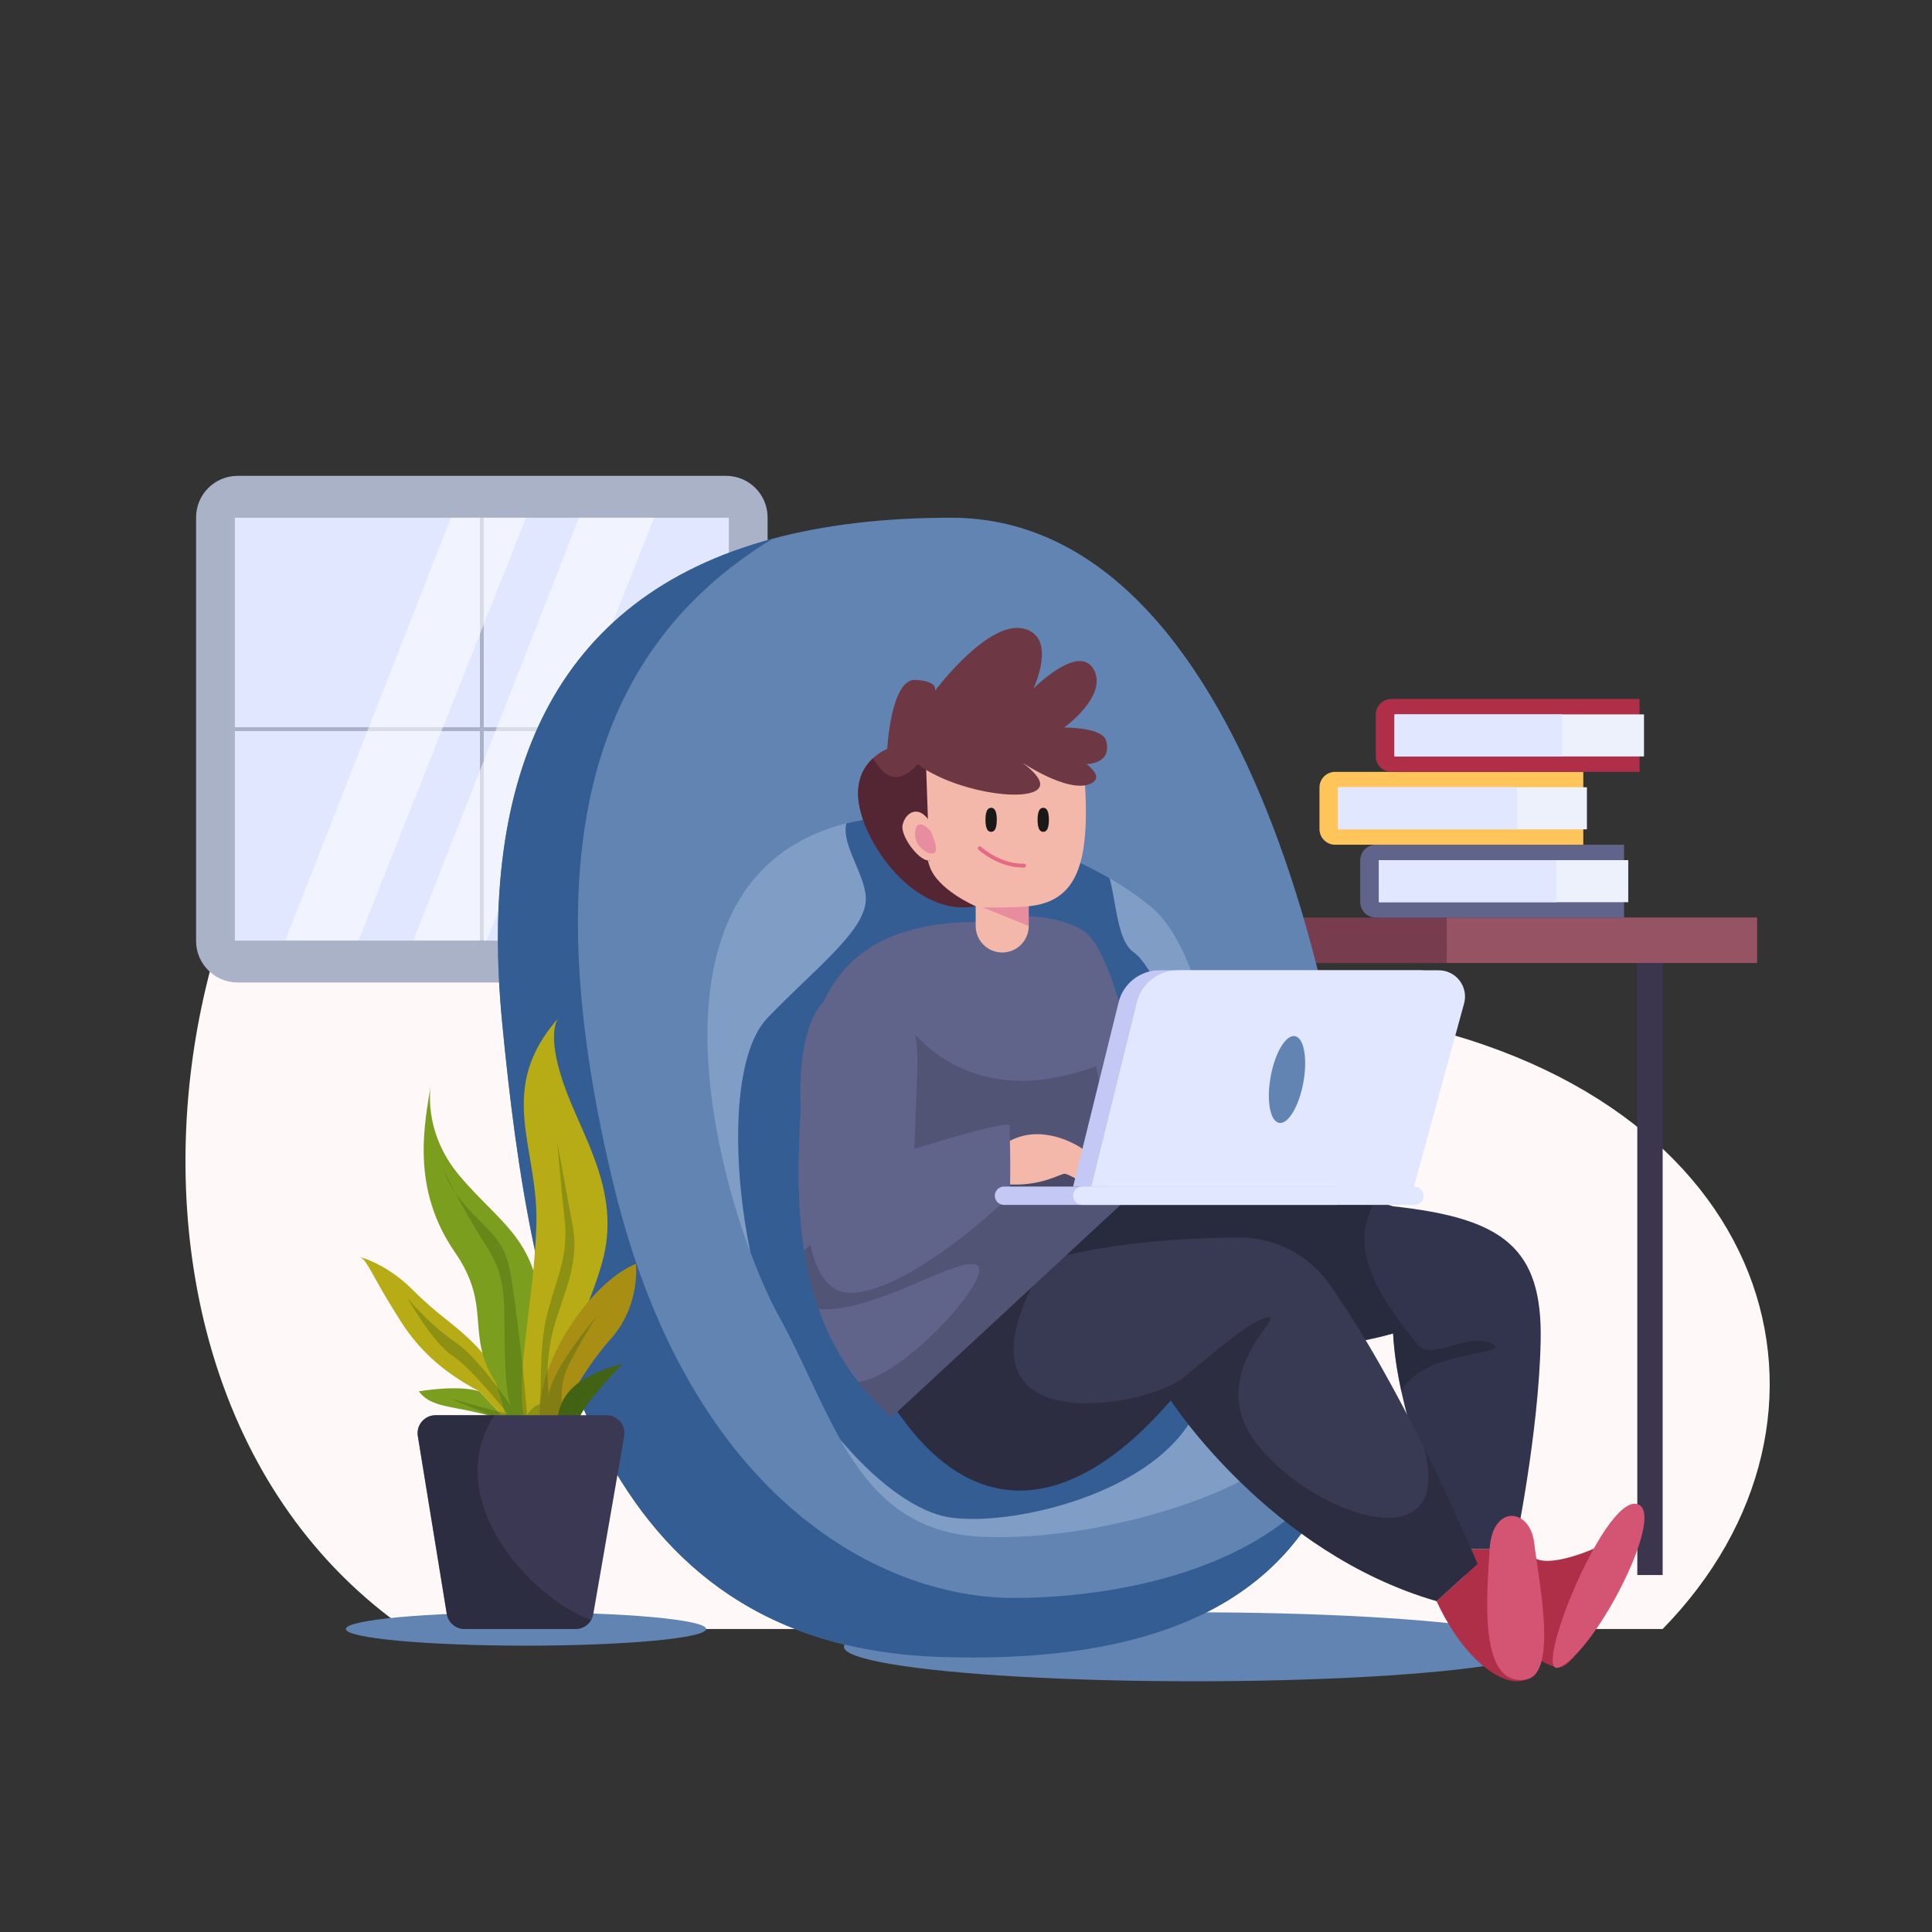 <?xml version="1.0" encoding="utf-8"?>
<!-- Generator: Adobe Illustrator 27.5.0, SVG Export Plug-In . SVG Version: 6.00 Build 0)  -->
<svg version="1.1" xmlns="http://www.w3.org/2000/svg" xmlns:xlink="http://www.w3.org/1999/xlink" x="0px" y="0px"
	 viewBox="0 0 500 500" style="enable-background:new 0 0 500 500;" xml:space="preserve">
<rect x="0" y="0" width="500" height="500" fill="#333333" stroke="none"/>
<g id="BACKGROUND">
	<rect style="fill:transparent;" width="500" height="500"/>
</g>
<g id="OBJECTS">
	<g>
		<path style="fill:#FFF8F8;" d="M430.293,421.581c53.242-54.439,30.193-138.907-72.957-158.178s-125.393-134.705-219.2-110.627
			C44.329,176.853,8.714,354.133,104.981,421.581H430.293z"/>
		
			<rect x="423.732" y="243.346" transform="matrix(-1 -1.224647e-16 1.224647e-16 -1 854.025 650.964)" style="fill:#3B364D;" width="6.56" height="164.272"/>
		<path style="fill:#6184b2;" d="M182.753,421.581c0,2.381-20.873,4.311-46.622,4.311c-25.748,0-46.622-1.93-46.622-4.311
			c0-2.381,20.873-4.311,46.622-4.311C161.88,417.27,182.753,419.2,182.753,421.581z"/>
		<ellipse style="fill:#6184b2;" cx="309.02" cy="426.191" rx="90.615" ry="8.922"/>
		<g>
			<path style="fill:#AAB2C8;" d="M187.896,254.266H61.504c-5.942,0-10.758-4.817-10.758-10.758V133.907
				c0-5.942,4.817-10.758,10.758-10.758h126.392c5.942,0,10.758,4.817,10.758,10.758v109.601
				C198.655,249.449,193.838,254.266,187.896,254.266z"/>
			<rect x="60.774" y="133.988" style="fill:#E0E7FF;" width="127.852" height="109.439"/>
			<line style="fill:none;stroke:#AAB2C8;stroke-miterlimit:10;" x1="124.7" y1="133.988" x2="124.7" y2="243.427"/>
			<line style="fill:none;stroke:#AAB2C8;stroke-miterlimit:10;" x1="188.626" y1="188.707" x2="60.774" y2="188.707"/>
			<polygon style="opacity:0.54;fill:#FFFFFF;" points="116.707,133.988 73.83,243.346 92.793,243.346 136.132,133.988 			"/>
			<polygon style="opacity:0.54;fill:#FFFFFF;" points="149.862,133.988 106.985,243.346 125.948,243.346 169.287,133.988 			"/>
		</g>
		<rect x="328.821" y="237.474" style="fill:#773C4D;" width="125.896" height="11.743"/>
		<rect x="374.417" y="237.474" style="fill:#965363;" width="80.299" height="11.743"/>
		<g>
			<path style="fill:#61648A;" d="M420.297,237.474h-64.223c-2.236,0-4.049-1.813-4.049-4.049v-10.762
				c0-2.236,1.813-4.049,4.049-4.049h64.223V237.474z"/>
			<rect x="356.979" y="222.602" style="fill:#EDF1FC;" width="64.411" height="10.886"/>
			<rect x="356.823" y="222.602" style="fill:#E0E7FF;" width="45.978" height="10.886"/>
			<path style="fill:#FFC55A;" d="M409.753,218.615H345.53c-2.236,0-4.049-1.813-4.049-4.049v-10.762
				c0-2.236,1.813-4.049,4.049-4.049h64.223V218.615z"/>
			<rect x="346.279" y="203.742" style="fill:#EDF1FC;" width="64.411" height="10.886"/>
			<rect x="346.279" y="203.742" style="fill:#E0E7FF;" width="46.298" height="10.886"/>
			<path style="fill:#AF2F48;" d="M424.314,199.755h-64.223c-2.236,0-4.049-1.813-4.049-4.049v-10.762
				c0-2.236,1.813-4.049,4.049-4.049h64.223V199.755z"/>
			<rect x="361.056" y="184.883" style="fill:#EDF1FC;" width="64.411" height="10.886"/>
			<rect x="360.841" y="184.883" style="fill:#E0E7FF;" width="43.415" height="10.886"/>
		</g>
		<g>
			<path style="fill:#6184b2;" d="M352.792,334.597c0.087,14.032-1.237,27.401-4.863,39.437c0,0.009-0.009,0.017-0.009,0.026
				c-10.162,33.694-38.417,56.911-104.488,54.759c-89.672-2.92-105.961-86.299-113.482-164.258
				c-6.109-63.256,12.907-109.813,69.993-125.135c13.273-3.565,28.612-5.438,46.165-5.438
				C326.803,133.988,352.453,281.251,352.792,334.597z"/>
			<path style="fill:#335d93;" d="M347.92,374.06c-10.162,33.694-38.417,56.911-104.488,54.759
				c-89.672-2.92-105.961-86.299-113.482-164.258c-6.109-63.256,12.907-109.813,69.993-125.135
				c-49.024,29.885-61.199,84.33-41.163,167.151c20.028,82.822,70.577,106.911,103.312,106.963
				C294.818,413.602,335.902,402.917,347.92,374.06z"/>
			<path style="fill:#7f9dc5;" d="M223.381,212.168c-63.962,11.387-36.058,102.752-21.919,128.335
				c14.138,25.584,20.165,55.88,52.834,57.227c32.67,1.346,74.412-13.465,78.451-24.238c4.039-10.772-14.444-66.92-14.444-66.92
				s-2.556-56.824-20.261-71.747C280.339,219.903,244.628,208.386,223.381,212.168z"/>
			<path style="fill:#335d93;" d="M309.022,366.256c-11.684,21.84-51.508,29.516-65.154,26.06
				c-8.033-2.038-17.67-9.332-26.433-19.802c-5.596-9.858-10.079-21.347-15.972-32.012c-2.216-4.008-4.764-9.621-7.243-16.286
				c-4.874-23.461-4.73-51.321,4.432-60.815c12.44-12.873,24.514-21.941,25.381-29.915c0.671-6.258-6.428-14.512-5.001-20.379
				c1.393-0.357,2.845-0.671,4.348-0.934c17.5-3.116,44.809,4.144,63.795,15.14c1.826,6.92,1.987,16.193,6.284,19.199
				c6.606,4.602,16.821,33.464,19.411,47.016C315.45,307.08,309.022,366.256,309.022,366.256z"/>
		</g>
		<g>
			<path style="fill:#AF2F48;" d="M395.898,400.901c0.516,8.22,24.297-2.271,27.444-6.817c0,0-13.022,37.419-19.8,37.419
				c-6.778,0-25.256-19.49-25.256-19.49l2.218-11.112H395.898z"/>
			<path style="fill:#D35473;" d="M403.542,431.503c-7.377,3.165,11.057-43.364,19.8-42.315
				C432.085,390.237,413.068,427.417,403.542,431.503z"/>
			<path style="fill:#31344C;" d="M398.722,347.026c-0.479,24.054-6.728,53.878-6.728,53.878h-15.4c0,0-9.465-20.298-13.901-40.727
				c-1.116-5.125-1.909-10.258-2.161-15.078c0,0-23.863,7.216-46.949,2.885c-9.604-1.795-20.481-4.846-29.911-7.8
				c-13.23-4.131-23.61-8.07-23.61-8.07l0.784-0.994l16.838-21.3l45.32-6.815l5.308-0.802l32.221,9.988
				C389.109,315.276,399.21,322.971,398.722,347.026z"/>
			<path style="opacity:0.54;fill:#232433;" d="M362.693,360.177c-1.116-5.125-1.909-10.258-2.161-15.078
				c0,0-23.863,7.216-46.949,2.885c-9.604-1.795-20.481-4.846-29.911-7.8l-22.825-9.064l-1.996-0.793l-3.782-15.757l48.745-17.03
				l19.191,5.465l32.238,9.172c-7.792,13.997,7.888,30.552,11.33,35.529c3.443,4.976,13.23-3.059,19.435,0
				C392.212,350.764,367.626,349.3,362.693,360.177z"/>
			<path style="fill:#AF2F48;" d="M371.787,414.37c7.081,15.384,17.573,22.728,23.168,20.28l-2.448-25.529l-10.137-4.372
				L371.787,414.37z"/>
			<path style="fill:#D35473;" d="M394.955,434.651c-12.461,2.077-10.142-22.036-9.442-33.749
				c0.699-11.713,10.492-10.664,11.541-1.571C398.103,408.422,403.349,433.252,394.955,434.651z"/>
			<path style="fill:#383952;" d="M382.372,404.747l-10.58,9.622c-43.298-12.507-68.79-51.952-68.79-51.952
				c-24.054,27.898-50.993,34.156-72.669,0c0,0,1.368-15.182,18.947-26.887c3.408-2.283,7.434-4.427,12.175-6.301
				c18.799-7.443,43.803-8.89,59.212-8.977c9.299-0.052,18.006,4.48,23.374,12.071c9.064,12.812,17.701,28.7,24.482,42.33
				C376.855,391.413,382.372,404.747,382.372,404.747z"/>
			<path style="opacity:0.54;fill:#232433;" d="M382.372,404.747l-10.58,9.622c-43.298-12.507-68.79-51.952-68.79-51.952
				c-24.054,27.898-50.993,34.156-72.669,0c0,0,1.368-15.182,18.947-26.887l18.145-3.355c-21.178,41.59,29.737,31.889,38.923,24.307
				c9.186-7.591,17.858-15.191,21.963-15.609c4.105-0.418-17.544,15.574-2.275,33.781c15.26,18.215,50.479,29.562,42.487,0
				C376.855,391.413,382.372,404.747,382.372,404.747z"/>
			<path style="fill:#6D3744;" d="M276.847,197.61h-0.645c0,0-6.415,24.551-17.352,33.702c-1.97,1.647-4.087,2.798-6.345,3.216
				c-14.755,2.728-27.61-14.084-30.042-25.614c-1.359-6.449,1.037-10.406,3.417-12.629c1.865-1.778,3.73-2.466,3.73-2.466
				s0.967-18.189,7.303-17.858c6.092,0.314,5.072,2.728,4.994,2.911c0.392-0.523,13.648-18.145,22.764-16.228
				c9.256,1.952,2.763,15.583,2.763,15.583s11.687-11.844,15.583-5.029c3.896,6.815-7.626,15.095-7.626,15.095
				s9.901-0.157,10.877,3.416C287.236,195.274,285.78,198.69,276.847,197.61z"/>
			<path style="fill:#542633;" d="M258.85,231.312c-1.97,1.647-4.087,2.798-6.345,3.216c-14.755,2.728-27.61-14.084-30.042-25.614
				c-1.359-6.449,1.037-10.406,3.417-12.629c2.196,2.85,5.133,8.567,11.835,1.325h3.112L258.85,231.312z"/>
			<path style="fill:#61648A;" d="M298.043,304.346l-67.378,62.463c-3.277-2.946-6.127-6.022-8.593-9.221h-0.009
				c-4.576-5.909-7.87-12.219-10.206-18.799c-1.752-4.941-2.972-10.031-3.774-15.217c-1.848-11.835-1.595-24.211-0.845-36.5
				c1.752-28.778,10.45-47.996,44.997-48.484c0,0,15.836-4.427,27.558,1.891c9.221,4.959,15.226,41.633,17.37,57.059
				C297.746,301.723,298.043,304.346,298.043,304.346z"/>
			<path style="opacity:0.36;fill:#383952;" d="M283.692,275.899c-35.47,13.302-50.155-12.496-50.155-12.496l-11.469,41.226
				l24.542,7.563l42.728-4.449L283.692,275.899z"/>
			<path style="opacity:0.36;fill:#383952;" d="M298.043,304.346l-67.378,62.463c-3.277-2.946-6.127-6.022-8.593-9.221
				c11.722-0.889,36.901-28.918,30.286-30.382c-5.918-1.299-26.285,12.559-40.5,11.583c-1.752-4.941-2.972-10.031-3.774-15.217
				l21.649-18.947l67.43-7.086C297.746,301.723,298.043,304.346,298.043,304.346z"/>
			<path style="fill:#F4B8AB;" d="M260.064,296.049c7.914-5.349,17.125-0.891,20.394,1.486c3.268,2.377,0,8.617,0,8.617
				s-3.566-2.08-4.754-2.377c-1.188-0.297-6.918,4.16-18.316,2.377C245.989,304.368,260.064,296.049,260.064,296.049z"/>
			<path style="fill:#61648A;" d="M213.824,258.725c15.52-11.574,24.311-1.404,23.56,18.599
				c-0.751,20.002-0.751,20.002-0.751,20.002s19.793-6.316,24.635-6.316c0,0,0.422,13.686,0,18.599c0,0-23.933,23.16-39.725,24.915
				c-15.791,1.755-12.633-29.477-14.037-43.865C206.103,276.271,208.432,262.746,213.824,258.725z"/>
			<g>
				<path style="fill:#C3C9F4;" d="M277.721,307.078l11.773-47.687c1.2-4.862,5.562-8.278,10.57-8.278h67.555
					c4.435,0,7.682,4.18,6.584,8.478l-13.633,49.864L277.721,307.078z"/>
				<path style="fill:#E0E7FF;" d="M282.451,307.078l11.773-47.687c1.2-4.862,5.562-8.278,10.57-8.278h67.555
					c4.435,0,7.682,4.18,6.584,8.478l-13.633,49.864L282.451,307.078z"/>
				<path style="fill:#C3C9F4;" d="M345.783,311.832h-85.945c-1.313,0-2.377-1.064-2.377-2.377l0,0c0-1.313,1.064-2.377,2.377-2.377
					h85.945c1.313,0,2.377,1.064,2.377,2.377l0,0C348.159,310.767,347.095,311.832,345.783,311.832z"/>
				<path style="fill:#E0E7FF;" d="M366.043,311.832h-85.944c-1.313,0-2.377-1.064-2.377-2.377l0,0c0-1.313,1.064-2.377,2.377-2.377
					h85.944c1.313,0,2.377,1.064,2.377,2.377l0,0C368.42,310.767,367.356,311.832,366.043,311.832z"/>
				<path style="fill:#6184b2;" d="M337.305,280.148c-1.133,6.2-3.943,10.88-6.277,10.454c-2.334-0.426-3.307-5.798-2.174-11.998
					c1.133-6.2,3.943-10.88,6.277-10.454C337.465,268.577,338.438,273.949,337.305,280.148z"/>
			</g>
			<path style="fill:#F4B8AB;" d="M280.702,201.598c1.497,21.956-1.996,31.686-14.471,32.934v5.115c0,3.79-3.072,6.861-6.861,6.861
				l0,0c-3.789,0-6.861-3.072-6.861-6.861v-5.115c0,0-9.98-4.242-11.976-10.479c-1.996-6.237,0-0.998,0-0.998l-0.887-25.449h41.381
				L280.702,201.598z"/>
			<path style="fill:#F4B8AB;" d="M241.161,213.492c-3.138-5.721-6.828-3.322-7.567,0c-0.738,3.322,5.906,11.409,7.567,8.565
				C242.822,219.213,241.161,213.492,241.161,213.492z"/>
			<path style="fill:#6D3744;" d="M234.281,194.79c6.68,8.117,25.619,12.338,32.473,10.39c6.854-1.948-2.886-8.279-2.886-8.279
				s12.71,8.766,18.53,5.844c5.82-2.922-9.872-10.065-9.872-10.065L234.281,194.79z"/>
			<path style="fill:none;stroke:#191918;stroke-width:2;stroke-miterlimit:10;" d="M256.974,212.168c0,1.174-0.21,2.125-0.47,2.125
				c-0.26,0-0.47-0.952-0.47-2.125c0-1.174,0.211-2.126,0.47-2.126C256.763,210.043,256.974,210.994,256.974,212.168z"/>
			<path style="fill:none;stroke:#191918;stroke-width:2;stroke-miterlimit:10;" d="M270.46,212.168c0,1.174-0.211,2.125-0.47,2.125
				c-0.26,0-0.471-0.952-0.471-2.125c0-1.174,0.211-2.126,0.471-2.126C270.249,210.043,270.46,210.994,270.46,212.168z"/>
			<path style="fill:none;stroke:#E56A85;stroke-linecap:round;stroke-miterlimit:10;" d="M265.026,224.027
				c-6.459,0.148-11.468-4.503-11.468-4.503"/>
			<path style="opacity:0.53;fill:#DD6595;" d="M266.231,234.532c-5.526,0.497-11.935,0.294-11.935,0.294l11.935,4.82V234.532z"/>
			<path style="opacity:0.53;fill:#DD6595;" d="M240.827,215.026c-2.797-2.936-4.171-1.73-3.984,1.321
				c0.187,3.051,3.865,5.238,5.056,4.363C243.09,219.836,240.827,215.026,240.827,215.026z"/>
		</g>
		<g>
			<g>
				<path style="fill:#7C9E1E;" d="M131.426,367.927c-12.408-4.558-19.245-2.785-23.044-7.85c0,0,10.129-1.773,15.7,0
					L131.426,367.927z"/>
				<path style="fill:#B7AC15;" d="M124.082,360.077c-15.078-7.879-19.55-16.822-23.383-22.997
					c-3.833-6.175-5.962-11.286-7.453-11.712c-1.491-0.426,6.175,1.065,13.415,8.305c7.24,7.24,10.221,8.305,15.97,14.054
					c5.749,5.749,10.86,14.21,11.499,20.201h-2.705L124.082,360.077z"/>
				<path style="fill:#7C9E1E;" d="M128.381,357.947c-8.146-12.503-0.835-19.684-10.647-33.857
					c-11.499-16.609-7.879-33.218-6.175-43.652c0,0-2.55,12.143,7.455,23.958c10.006,11.815,19.801,16.392,20.652,34.013
					c0.852,17.622-2.555,29.518-2.555,29.518h-5.686L128.381,357.947z"/>
				<path style="fill:#B7AC15;" d="M135.796,367.927c-2.73-11.711,2.594-31.699,3.02-51.502
					c0.426-19.803-10.647-34.496,5.749-53.021c0,0-3.407,3.407,1.278,17.035c4.685,13.628,15.119,27.895,10.008,46.207
					c-5.111,18.313-16.123,33.311-16.047,41.281H135.796z"/>
				<path style="fill:#A88F14;" d="M139.803,367.927c-1.704-14.054,12.639-35.958,24.777-40.855c0,0,1.277,10.765-6.601,19.543
					c-7.879,8.778-13.736,21.313-13.736,21.313H139.803z"/>
				<path style="fill:#426313;" d="M144.243,367.927c0.534-9.341,8.626-12.616,16.93-15.024c0,0-10.008,10.098-11.711,15.024
					H144.243z"/>
				<path style="opacity:0.36;fill:#426313;" d="M148.14,368.993c1.415-7.075,4.605-9.3,4.021-9.704
					c-0.584-0.404-4.214,5.55-6.038,8.638c0,0-2.43-8.07,1.209-15.024c3.639-6.954,7.075-12.21,7.075-12.21
					s-11.724,13.543-12.331,20.389c0,0-1.213-6.88,0.809-15.757c2.021-8.877,7.277-17.367,5.357-27.878
					c-1.92-10.512-3.998-21.729-3.998-21.729s0.873,10.688,1.88,19.948c1.007,9.26-1.737,14.112-4.408,24.017
					c-2.671,9.905-1.176,23.999-2.328,23.926c-1.152-0.073-2.971,2.555-2.971,2.555s-1.22-15.161-3.036-28.098
					c-1.816-12.937-1.613-14.68-9.497-22.4c-7.884-7.72-8.894-12.439-8.894-12.439s5.324,10.581,9.737,17.454
					c4.413,6.873,5.828,9.905,5.828,22.034s0.606,18.946,1.617,20.894c1.011,1.949-7.479-11.526-14.15-16.109
					c-6.671-4.583-12.129-10.849-12.735-11.86c-0.606-1.011,6.469,11.724,11.724,15.161c5.256,3.437,14.416,15.161,14.416,15.161
					l-15.022-4.043l16.977,7.075H148.14z"/>
			</g>
			<path style="fill:#3A3852;" d="M161.531,371.7l-7.992,46.034c-0.096,0.561-0.288,1.074-0.561,1.539
				c-0.81,1.395-2.316,2.308-4.016,2.308h-28.752c-2.276,0-4.224-1.651-4.585-3.896l-7.494-46.034
				c-0.457-2.83,1.723-5.395,4.593-5.395h44.222C159.832,366.257,162.021,368.854,161.531,371.7z"/>
			<path style="opacity:0.54;fill:#232433;" d="M152.979,419.273c-0.81,1.395-2.316,2.308-4.016,2.308h-28.752
				c-2.276,0-4.224-1.651-4.585-3.896l-7.494-46.034c-0.457-2.83,1.723-5.395,4.593-5.395h15.206
				C113.83,388.156,137.348,413.606,152.979,419.273z"/>
		</g>
		<path style="fill:#6184b2;" d="M201.463,340.501c5.893,10.665,10.376,22.154,15.972,32.012
			c-6.131-7.311-11.828-16.176-16.261-25.898c-2.836-6.216-5.214-14.028-6.954-22.4
			C196.699,330.881,199.247,336.493,201.463,340.501z"/>
	</g>
</g>
</svg>
